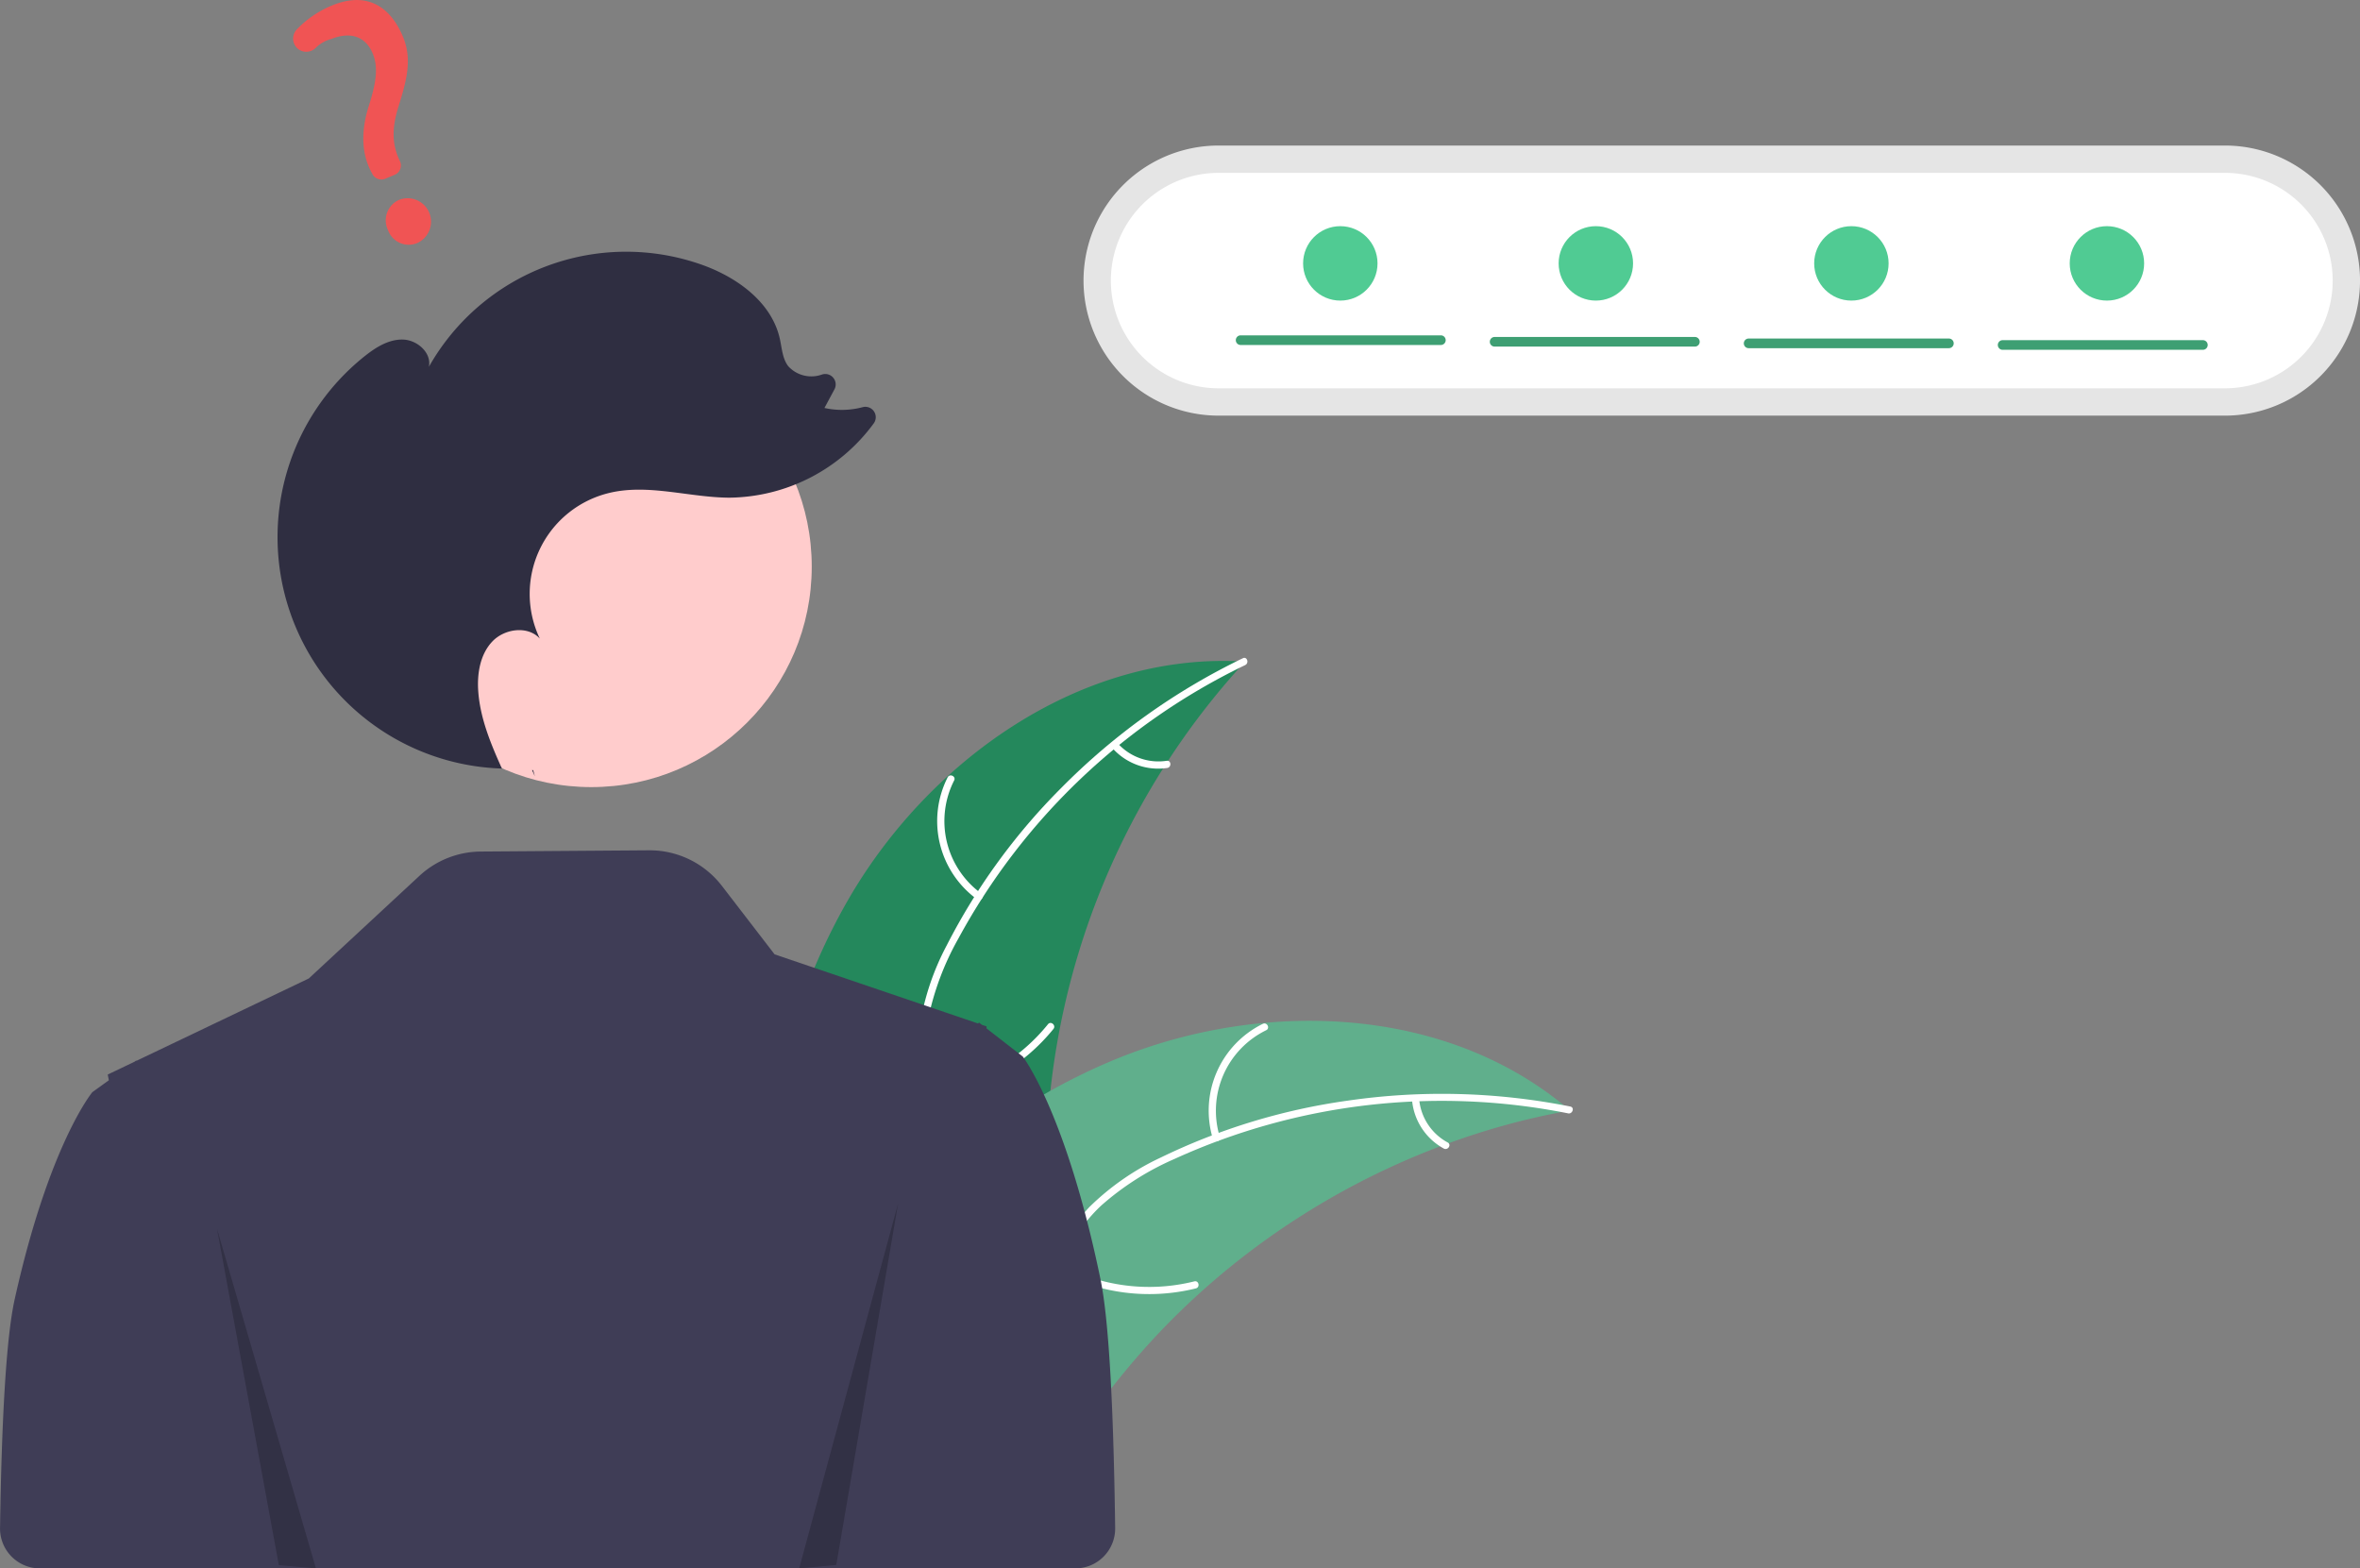 <svg xmlns="http://www.w3.org/2000/svg" width="335.801" height="223.163" viewBox="0 0 335.801 223.163">
  <rect x="0" y="0" width="335.801" height="223.163" fill="#808080" stroke="none"/>
  <g id="Group_353" data-name="Group 353" transform="translate(0 0)">
    <path id="Path_393" data-name="Path 393" d="M440.563,433.856c11.508-20.244,33.46-35.788,56.7-34.29a107.288,107.288,0,0,0-28.217,68.041c-.382,9.759.21,20.652-6.269,27.959-4.032,4.547-10.194,6.749-16.253,7.211s-12.117-.633-18.1-1.723l-1.45.445C426.423,478.22,429.055,454.1,440.563,433.856Z" transform="translate(-320.111 -305.424)" fill="#24885c"/>
    <path id="Path_394" data-name="Path 394" d="M497.275,399.254a91.7,91.7,0,0,0-40.831,38.937,39.491,39.491,0,0,0-4.322,11.593,22.649,22.649,0,0,0,1.178,11.862c1.276,3.549,2.993,7.032,3.385,10.83a13.868,13.868,0,0,1-3.712,10.717c-3.244,3.635-7.6,5.887-11.938,7.942-4.815,2.281-9.853,4.574-13.264,8.832-.413.516-1.19-.156-.777-.671,5.934-7.407,16.091-8.8,23.135-14.767,3.287-2.784,5.754-6.576,5.6-11.019-.136-3.885-1.9-7.478-3.227-11.061a24.169,24.169,0,0,1-1.584-11.555,36.509,36.509,0,0,1,3.861-11.717,88.967,88.967,0,0,1,16.36-22.484,93.331,93.331,0,0,1,25.8-18.412c.594-.286.922.687.332.971Z" transform="translate(-320.091 -304.625)" fill="#fff"/>
    <path id="Path_395" data-name="Path 395" d="M507.763,463.216a13.758,13.758,0,0,1-4.152-17.325c.3-.588,1.228-.149.927.44a12.74,12.74,0,0,0,3.895,16.108C508.968,462.827,508.295,463.6,507.763,463.216Z" transform="translate(-368.775 -335.281)" fill="#fff"/>
    <path id="Path_396" data-name="Path 396" d="M498.39,555.138a26.517,26.517,0,0,0,16.79-9.57c.415-.514,1.191.157.777.671a27.583,27.583,0,0,1-17.491,9.923c-.655.094-.727-.93-.075-1.024Z" transform="translate(-366.066 -399.831)" fill="#fff"/>
    <path id="Path_397" data-name="Path 397" d="M573.364,432.458a7.788,7.788,0,0,0,6.961,2.482c.654-.1.724.922.075,1.024a8.727,8.727,0,0,1-7.706-2.728.53.53,0,0,1-.053-.724A.516.516,0,0,1,573.364,432.458Z" transform="translate(-414.322 -326.69)" fill="#fff"/>
    <path id="Path_398" data-name="Path 398" d="M541.854,557.278c-.406.075-.812.151-1.222.234a102.557,102.557,0,0,0-16.036,4.433c-.406.141-.815.29-1.215.443a108.12,108.12,0,0,0-34.006,20.694,105,105,0,0,0-11.014,11.542c-4.658,5.692-9.256,12.233-15.344,15.944a18.019,18.019,0,0,1-1.96,1.063l-35.068-14.546c-.063-.073-.13-.138-.193-.212l-1.427-.517c.159-.225.329-.454.488-.679.092-.131.191-.258.283-.389.064-.086.128-.172.18-.253.021-.029.043-.057.06-.078.052-.081.11-.151.159-.225q1.419-1.929,2.87-3.845c0-.008,0-.008.014-.013a154.39,154.39,0,0,1,25.07-26.529c.283-.23.569-.467.868-.69a100.188,100.188,0,0,1,13.543-9.161,88.566,88.566,0,0,1,8.034-3.973,73.658,73.658,0,0,1,22.316-5.691c15.332-1.424,30.949,2.072,42.708,11.7C541.263,556.779,541.556,557.023,541.854,557.278Z" transform="translate(-318.469 -399.275)" fill="#60af8c"/>
    <path id="Path_399" data-name="Path 399" d="M542.484,576.723a91.7,91.7,0,0,0-56.044,6.506,39.489,39.489,0,0,0-10.431,6.654,22.649,22.649,0,0,0-6.2,10.181c-1.118,3.6-1.844,7.417-3.818,10.685a13.869,13.869,0,0,1-9.416,6.322c-4.779.949-9.613.124-14.313-.846-5.218-1.078-10.621-2.28-15.908-.934-.641.163-.856-.84-.217-1,9.2-2.342,18.146,2.662,27.363,2.138,4.3-.244,8.554-1.786,11.1-5.427,2.23-3.184,2.983-7.117,4.083-10.774a24.169,24.169,0,0,1,5.692-10.18,36.507,36.507,0,0,1,10.137-7.031,88.97,88.97,0,0,1,26.6-8.1,93.329,93.329,0,0,1,31.689.836c.646.129.322,1.1-.319.976Z" transform="translate(-319.363 -418.308)" fill="#fff"/>
    <path id="Path_400" data-name="Path 400" d="M612.15,561.972a13.758,13.758,0,0,1,7.116-16.333c.594-.288,1.07.621.476.91a12.74,12.74,0,0,0-6.588,15.206C613.347,562.387,612.343,562.6,612.15,561.972Z" transform="translate(-439.579 -399.96)" fill="#fff"/>
    <path id="Path_401" data-name="Path 401" d="M550.011,642.427a26.518,26.518,0,0,0,19.167,2.467c.641-.161.857.843.217,1a27.582,27.582,0,0,1-19.94-2.608C548.875,642.97,549.435,642.109,550.011,642.427Z" transform="translate(-399.24 -462.572)" fill="#fff"/>
    <path id="Path_402" data-name="Path 402" d="M694.541,575.334a7.788,7.788,0,0,0,4.064,6.172c.583.312.023,1.172-.556.863a8.727,8.727,0,0,1-4.511-6.818.53.53,0,0,1,.393-.61A.516.516,0,0,1,694.541,575.334Z" transform="translate(-492.612 -418.946)" fill="#fff"/>
    <path id="Path_403" data-name="Path 403" d="M280.965,536.815c-4.911-23.746-11.05-31.663-11.05-31.663l-2.345-1.819-2.82-2.191.014-.282-.669-.227-.157-.122-.258-.2-.041.044-.087.091-12.762-4.338-16.191-5.5-7.5-9.745a12.968,12.968,0,0,0-10.374-5.06l-23.945.177a12.968,12.968,0,0,0-8.723,3.46l-15.738,14.6L143.8,505.754l-.041-.041-.258.184-3.789,1.812.156.814-2.345,1.692s-6.139,7.367-11.05,29.462c-1.249,5.622-1.864,17.682-2.086,32.544a5.673,5.673,0,0,0,5.67,5.757H277.387a5.674,5.674,0,0,0,5.67-5.751C282.841,556.055,282.226,542.912,280.965,536.815Z" transform="translate(-124.382 -354.815)" fill="#3f3d56"/>
    <path id="Path_404" data-name="Path 404" d="M580.332,191.732a19.215,19.215,0,1,0,0,38.43h143.2a19.215,19.215,0,1,0,0-38.43Z" transform="translate(-406.943 -171.023)" fill="#e5e5e5"/>
    <path id="Path_405" data-name="Path 405" d="M587.459,202.747a15.326,15.326,0,0,0,0,30.652h143.2a15.326,15.326,0,0,0,0-30.652Z" transform="translate(-414.07 -178.15)" fill="#fff"/>
    <circle id="ab6171fa-7d69-4734-b81c-8dff60f9761b" cx="31.37" cy="31.37" r="31.37" transform="translate(52.762 49.256)" fill="#fcc"/>
    <path id="Path_406" data-name="Path 406" d="M339.237,444.345q-.2-.443-.4-.888c.051,0,.1.009.154.01Z" transform="translate(-263.131 -333.886)" fill="#2f2e41"/>
    <path id="Path_407" data-name="Path 407" d="M248.841,249.388c1.587-1.266,3.441-2.43,5.469-2.365s4.086,1.9,3.665,3.883A32.237,32.237,0,0,1,296.77,236.36c5.042,1.779,9.986,5.337,11.144,10.557.3,1.34.361,2.809,1.2,3.9a4.448,4.448,0,0,0,4.735,1.2l.05-.015a1.482,1.482,0,0,1,1.791,2.092l-1.427,2.66a11.432,11.432,0,0,0,5.446-.116,1.481,1.481,0,0,1,1.573,2.3A25.813,25.813,0,0,1,300.7,269.519c-5.7-.035-11.458-2-17.005-.688a14.772,14.772,0,0,0-9.935,20.736c-1.7-1.864-5-1.423-6.742.4s-2.194,4.555-2.019,7.075c.269,3.853,1.778,7.484,3.37,11.018a32.94,32.94,0,0,1-19.526-58.676Z" transform="translate(-196.952 -198.706)" fill="#2f2e41"/>
    <path id="Path_408" data-name="Path 408" d="M87.464,495.253l8.8,47.871,5.279.46Z" transform="translate(-56.588 -320.422)" opacity="0.2"/>
    <path id="Path_409" data-name="Path 409" d="M336.206,485.026l-8.8,51.447-5.279.494Z" transform="translate(-208.412 -313.805)" opacity="0.2"/>
    <path id="Path_410" data-name="Path 410" d="M260.221,167.64a3.127,3.127,0,0,1-4.186-1.836,3.176,3.176,0,0,1,1.665-4.333,3.335,3.335,0,0,1,2.521,6.168Zm-3.232-9.7-1.341.56a1.447,1.447,0,0,1-1.838-.674l-.066-.13c-1.443-2.6-1.609-5.766-.489-9.4,1.038-3.257,1.468-5.548.6-7.624-1-2.4-3.142-3.151-5.87-2.062a4.987,4.987,0,0,0-2.228,1.261,1.912,1.912,0,0,1-1.384.563,1.848,1.848,0,0,1-1.323-.58,1.888,1.888,0,0,1-.013-2.576,14.663,14.663,0,0,1,4.958-3.4c5.862-2.448,8.813,1.166,10.164,4.4,1.321,3.163.578,6.1-.616,9.9-1,3.159-.942,5.5.194,7.826a1.441,1.441,0,0,1-.75,1.938Z" transform="translate(-200.827 -133.069)" fill="#f05454"/>
    <path id="Path_411" data-name="Path 411" d="M651.675,269.607H623.184a.686.686,0,0,1,0-1.372h28.491a.686.686,0,1,1,0,1.372Z" transform="translate(-446.656 -220.519)" fill="#3e9f73"/>
    <path id="Path_412" data-name="Path 412" d="M754.056,270.255H725.565a.686.686,0,0,1,0-1.372h28.491a.686.686,0,0,1,0,1.372Z" transform="translate(-512.895 -220.938)" fill="#3e9f73"/>
    <path id="Path_413" data-name="Path 413" d="M856.438,270.9H827.947a.686.686,0,1,1,0-1.373h28.491a.686.686,0,0,1,0,1.372Z" transform="translate(-579.134 -221.358)" fill="#3e9f73"/>
    <path id="Path_414" data-name="Path 414" d="M958.816,271.551H930.325a.686.686,0,0,1,0-1.373h28.491a.686.686,0,1,1,0,1.372Z" transform="translate(-645.371 -221.777)" fill="#3e9f73"/>
    <circle id="Ellipse_49" data-name="Ellipse 49" cx="5.295" cy="5.295" r="5.295" transform="translate(185.416 32.181)" fill="#50cb93"/>
    <circle id="Ellipse_50" data-name="Ellipse 50" cx="5.295" cy="5.295" r="5.295" transform="translate(221.776 32.181)" fill="#50cb93"/>
    <circle id="Ellipse_51" data-name="Ellipse 51" cx="5.295" cy="5.295" r="5.295" transform="translate(258.137 32.181)" fill="#50cb93"/>
    <circle id="Ellipse_52" data-name="Ellipse 52" cx="5.295" cy="5.295" r="5.295" transform="translate(294.497 32.181)" fill="#50cb93"/>
  </g>
</svg>
